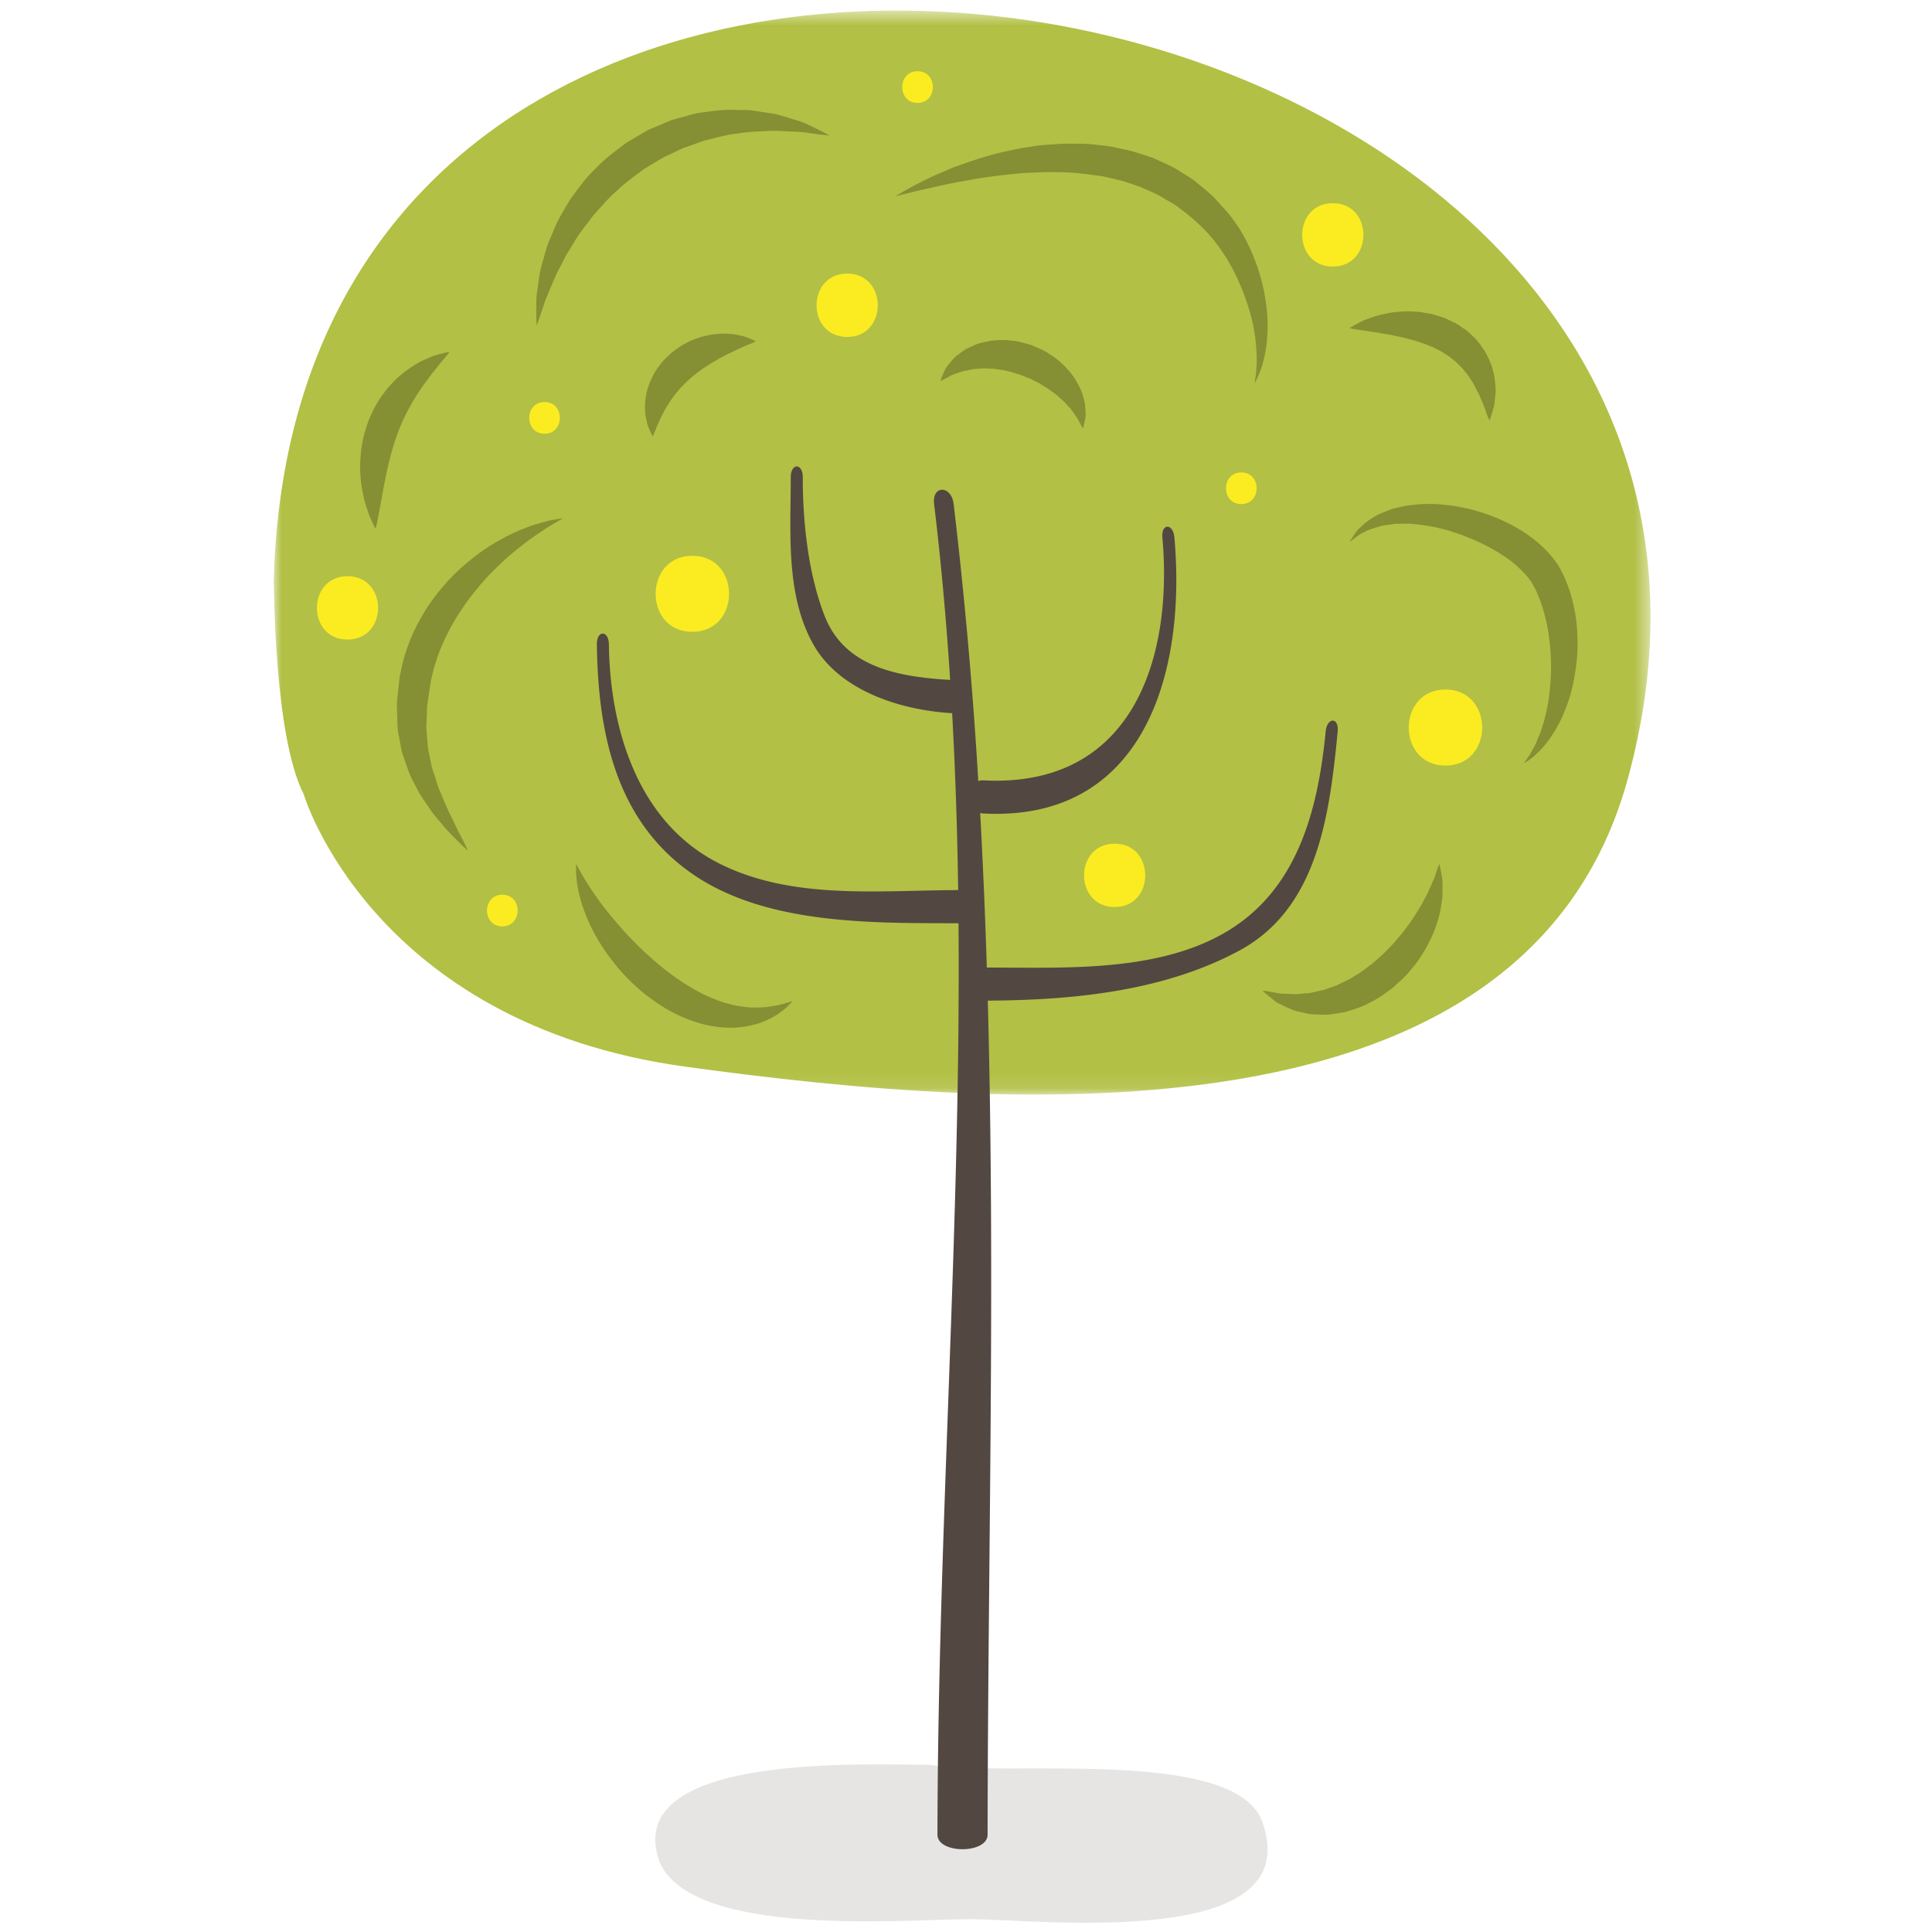 <svg width="120" height="120" viewBox="0 0 120 120" xmlns="http://www.w3.org/2000/svg" xmlns:xlink="http://www.w3.org/1999/xlink"><defs><path id="a" d="M0 .574h85.513v67.33H0z"/></defs><g fill="none" fill-rule="evenodd"><path d="M57.834 109.619c4.355.798 19.005-1.198 20.59 3.594 2.771 7.988-13.86 5.99-18.215 5.99-3.96 0-17.28 1.2-19.26-3.594-2.376-6.79 12.925-5.99 16.885-5.99" fill="#E7E5E3"/><g transform="translate(17 .081)"><mask id="b" fill="#fff"><use xlink:href="#a"/></mask><path d="M0 36.177C1.286-21.23 98.259-3.373 84.102 48.304 77.798 71.321 45.93 68.968 25.573 66.172 6.062 63.492 1.838 49.199 1.87 49.259 0 45.633.042 36.184 0 36.177" fill="#B2C045" mask="url(#b)"/></g><path d="M55.625 12.184s.433-.269 1.213-.692c.399-.192.879-.46 1.453-.697l.914-.39 1.04-.37c.73-.242 1.532-.498 2.408-.668a14.9 14.9 0 0 1 1.352-.25c.463-.09.945-.123 1.437-.152.49-.048.995-.044 1.506-.037.512-.017 1.032.052 1.554.111.524.042 1.044.195 1.57.29.522.131 1.036.314 1.552.48.492.238 1.005.434 1.472.714l.692.433c.235.136.45.3.654.477.413.343.843.664 1.177 1.072l.525.576.13.143c.078.09.084.107.129.164l.213.285c.632.856 1.043 1.728 1.366 2.589a11.5 11.5 0 0 1 .635 2.48c.125.781.139 1.51.093 2.148a7.641 7.641 0 0 1-.264 1.623 5.664 5.664 0 0 1-.364.982l-.162.329.054-.362c.048-.23.064-.578.085-1.006a11.02 11.02 0 0 0-.545-3.466 14.922 14.922 0 0 0-.876-2.139 11.878 11.878 0 0 0-1.37-2.09 11.97 11.97 0 0 0-1.975-1.805c-.34-.3-.77-.475-1.148-.73-.392-.233-.83-.385-1.241-.588-.437-.148-.868-.315-1.315-.437-.456-.09-.896-.24-1.36-.284-.913-.131-1.833-.24-2.734-.225-.45-.01-.893.005-1.332.03a13.69 13.69 0 0 0-1.282.09 37.87 37.87 0 0 0-2.36.312c-.73.13-1.403.253-1.998.384-.596.123-1.109.254-1.542.346-.858.22-1.356.33-1.356.33zM83.822 33.66l.162-.255c.12-.158.232-.421.538-.669.273-.292.665-.55 1.146-.806l.804-.32c.292-.073.606-.144.935-.209.327-.031.675-.084 1.032-.098.354.005.73-.01 1.105.037.375.042.767.07 1.155.157l.592.118.59.173a10.9 10.9 0 0 1 2.361 1.017 8 8 0 0 1 2.144 1.764l.225.3.11.151.056.076.048.084.009.017.018.034.283.548c.19.431.376.913.478 1.331.244.862.352 1.727.366 2.556.035.83-.063 1.624-.185 2.365-.135.74-.319 1.427-.573 2.033a7.831 7.831 0 0 1-.809 1.584 4.632 4.632 0 0 1-.436.597 3.53 3.53 0 0 1-.422.46c-.255.275-.501.441-.665.555l-.247.17.168-.251a4.89 4.89 0 0 0 .432-.708c.089-.152.175-.325.249-.526.076-.199.182-.395.247-.632.073-.232.164-.468.215-.737.063-.263.142-.531.182-.826.06-.288.098-.592.124-.908.044-.312.053-.64.076-.972.015-.67-.006-1.373-.097-2.086a10.634 10.634 0 0 0-.454-2.129c-.105-.368-.244-.64-.373-.965l-.291-.544-.26-.337a7.009 7.009 0 0 0-1.61-1.378 12.13 12.13 0 0 0-1.948-1.003l-.496-.201-.5-.164c-.327-.125-.658-.193-.98-.277a11.955 11.955 0 0 0-1.844-.263l-.827.015-.74.1c-.449.124-.858.23-1.147.4-.32.125-.545.335-.702.445l-.244.177zm0-13.279s.176-.117.49-.283c.159-.08.343-.19.584-.267.235-.082.51-.2.811-.266.302-.064.632-.156.992-.18a5.93 5.93 0 0 1 1.145-.028c.201 0 .406.026.613.066.207.039.42.058.628.127.21.065.423.125.632.2.207.087.411.191.616.289.207.091.389.243.58.368.196.12.366.277.529.44.345.3.599.685.83 1.044.2.384.375.757.458 1.133.119.366.131.726.158 1.046.032.32-.033.616-.052.868-.014.252-.094.469-.14.643a5.09 5.09 0 0 1-.186.538s-.09-.198-.206-.526c-.06-.163-.12-.36-.217-.573-.103-.211-.174-.456-.31-.692-.13-.238-.238-.5-.414-.735-.14-.253-.342-.473-.523-.706-.214-.21-.412-.432-.663-.61a2.356 2.356 0 0 0-.374-.268c-.135-.078-.252-.18-.403-.24-.143-.07-.281-.15-.427-.217-.154-.054-.302-.121-.453-.183-.311-.098-.616-.223-.937-.292l-.47-.124c-.157-.032-.313-.057-.465-.093-.304-.079-.603-.103-.88-.162-.279-.055-.531-.082-.765-.126l-.624-.09a6.027 6.027 0 0 1-.557-.101zm-25.41 3.279s.061-.193.197-.503l.114-.256c.054-.09.134-.178.212-.28.16-.201.358-.451.617-.624.126-.097.263-.194.408-.295.152-.078.316-.15.486-.229.338-.175.725-.225 1.125-.315.398-.026.825-.073 1.24-.001.426.025.832.158 1.243.274.388.172.792.317 1.133.564.363.208.67.49.957.762.273.29.52.59.703.905.18.322.34.62.417.935.042.153.087.295.118.432l.032.407c.027.249.018.464-.024.642a3.924 3.924 0 0 1-.126.532s-.111-.182-.26-.465c-.06-.145-.183-.302-.305-.475l-.19-.269-.25-.265c-.148-.192-.362-.358-.561-.54-.202-.179-.445-.34-.68-.506-.13-.072-.253-.152-.378-.232-.124-.082-.273-.132-.403-.208-.264-.152-.561-.244-.842-.365-.293-.087-.582-.196-.877-.246-.294-.086-.58-.09-.869-.144-.274.015-.567-.046-.823.004l-.395.028-.362.08c-.254.038-.446.114-.643.18a63.32 63.32 0 0 1-.285.098l-.245.135c-.297.162-.484.24-.484.24zM51.527 8.414s-.402-.032-1.092-.126A8.436 8.436 0 0 0 49.2 8.17c-.473-.004-.976-.08-1.552-.03-.57.023-1.178.04-1.812.15-.638.052-1.284.255-1.953.407-.333.082-.653.23-.988.337l-.5.176-.483.233c-.318.164-.661.285-.966.484l-.93.563c-.582.437-1.186.848-1.697 1.358-.556.462-.994 1.025-1.47 1.53-.394.566-.86 1.067-1.169 1.634l-.495.801-.405.788c-.28.503-.462.996-.649 1.43l-.259.615-.177.537c-.216.652-.365 1.034-.365 1.034s-.023-.395-.02-1.102l.005-.59c.016-.21.056-.437.088-.682.068-.49.125-1.055.32-1.638l.26-.929c.114-.313.262-.624.4-.953.251-.67.665-1.305 1.062-1.982.475-.62.932-1.304 1.548-1.865.559-.618 1.254-1.11 1.927-1.619l1.095-.642c.356-.226.766-.347 1.143-.523l.573-.239.594-.164c.395-.099.776-.235 1.168-.286.782-.114 1.535-.213 2.255-.173.357.016.704-.02 1.036.04l.957.15c.609.059 1.158.287 1.632.422.487.127.86.318 1.174.473.628.303.98.499.98.499zM46.937 21.2s-.156.084-.427.192c-.288.109-.619.27-1.022.465a8.22 8.22 0 0 0-.626.315c-.22.098-.427.25-.653.362-.208.148-.436.268-.64.427-.215.142-.408.311-.61.468-.186.173-.381.337-.547.52-.184.173-.324.371-.487.553-.133.198-.295.382-.403.584-.136.192-.236.392-.337.583-.115.187-.18.377-.266.546-.08.17-.145.326-.193.457a5.632 5.632 0 0 1-.183.43s-.09-.146-.208-.424c-.06-.139-.135-.312-.167-.518-.04-.205-.11-.446-.102-.71a3.573 3.573 0 0 1 .06-.862c.041-.311.156-.62.28-.943.15-.304.304-.637.536-.914.207-.301.479-.548.743-.802.292-.217.577-.444.897-.598.305-.182.638-.287.949-.398.322-.078.63-.164.93-.18a4.02 4.02 0 0 1 .838-.014c.253.008.497.06.703.108.21.035.376.099.509.157.27.11.426.196.426.196zM34.969 32.184l-.251.153c-.162.1-.416.233-.709.426-.297.186-.645.42-1.038.7-.201.132-.399.296-.61.464-.212.162-.432.335-.651.53a9.524 9.524 0 0 0-.671.611c-.23.21-.456.44-.685.678-.458.474-.889 1.017-1.316 1.58-.41.578-.812 1.185-1.147 1.837-.332.65-.638 1.326-.84 2.03-.124.347-.196.704-.278 1.058l-.016.066-.008.034.007-.042-.002.009-.002.018-.02.15-.044.296-.088.59c-.025.192-.069.4-.078.577l-.016.513c-.002.342-.056.676-.005 1.021.03.345.06.684.087 1.016l.194.966c.056.319.196.607.277.905.083.298.175.585.3.85.227.537.428 1.043.654 1.474.214.436.388.83.559 1.14.325.628.496 1.006.496 1.006s-.306-.271-.814-.778a11.35 11.35 0 0 1-.873-.958c-.16-.194-.344-.391-.513-.62l-.51-.741a6.23 6.23 0 0 1-.507-.849c-.153-.308-.34-.616-.463-.966l-.383-1.083c-.107-.377-.158-.779-.239-1.182-.1-.399-.076-.837-.098-1.27l-.016-.66c.005-.213.037-.396.054-.597l.062-.594.033-.297.018-.15.012-.088.009-.04.017-.08c.091-.429.175-.863.316-1.278a11.19 11.19 0 0 1 1.053-2.373c.423-.742.936-1.405 1.464-2.008a12.975 12.975 0 0 1 1.682-1.566c.568-.456 1.144-.83 1.698-1.13a10.428 10.428 0 0 1 1.546-.728c.467-.192.899-.31 1.25-.402.345-.107.625-.127.813-.17l.29-.048zM27.92 21.856s-.123.179-.36.457c-.12.136-.268.309-.413.497-.145.196-.319.384-.485.625-.171.233-.363.47-.533.741-.19.255-.352.546-.531.83-.157.299-.34.59-.478.911-.155.312-.282.642-.416.97-.114.337-.236.67-.33 1.015-.108.337-.177.686-.268 1.02a43.508 43.508 0 0 0-.38 1.915l-.267 1.436c-.068.356-.129.567-.129.567s-.109-.185-.26-.522a4.642 4.642 0 0 1-.242-.618c-.08-.243-.18-.518-.24-.828a8.506 8.506 0 0 1-.214-2.164c.029-.402.045-.825.144-1.245.066-.426.21-.845.345-1.266.176-.407.345-.819.583-1.188a3.56 3.56 0 0 1 .359-.54c.13-.17.247-.346.393-.495a6.783 6.783 0 0 1 1.727-1.402c.267-.171.564-.275.8-.38.236-.113.45-.161.627-.209.354-.093.568-.127.568-.127zm7.87 31.804l.102.187c.059.123.16.303.282.516.116.214.286.471.465.758.185.286.407.598.649.933.99 1.322 2.441 2.956 4.118 4.248.417.322.846.628 1.282.895.438.262.874.513 1.315.701.438.198.873.356 1.297.461.424.12.835.171 1.226.212.387.015.753.01 1.082-.022.324-.047.619-.089.857-.154.245-.048.429-.118.562-.154l.206-.057-.147.154c-.101.09-.232.262-.447.408l-.354.263c-.136.086-.29.166-.455.26-.168.082-.355.156-.553.242-.201.071-.42.125-.65.185-.462.09-.984.168-1.53.13a6.768 6.768 0 0 1-1.684-.286 8.486 8.486 0 0 1-1.67-.685c-.546-.278-1.05-.633-1.542-.998-1.94-1.506-3.308-3.576-3.906-5.275a7.727 7.727 0 0 1-.349-1.175 6.127 6.127 0 0 1-.145-.934c-.032-.263-.02-.463-.019-.6l.008-.213zm42.623 7.869s.263.027.708.11l.366.071c.135.011.27.012.415.02.29.006.588.04.942-.013l.528-.04.549-.126.28-.056c.094-.028.187-.068.28-.1l.57-.202c.37-.195.761-.346 1.124-.597.38-.206.722-.502 1.083-.759.33-.305.685-.581.983-.917.323-.31.591-.659.876-.985.25-.346.518-.677.727-1.016.209-.34.431-.66.58-.981l.248-.456.189-.429c.113-.273.24-.515.294-.724.138-.416.242-.67.242-.67s.068.247.147.707c.051.232.062.511.055.836-.003.163 0 .339-.008.524l-.085.57c-.05.408-.184.822-.328 1.268-.149.443-.37.884-.609 1.337-.27.432-.542.893-.908 1.293-.327.434-.756.789-1.16 1.167-.456.32-.89.672-1.4.9-.477.279-1.015.429-1.516.588-.26.055-.52.095-.773.13-.25.045-.5.058-.745.04-.244-.009-.478-.013-.703-.03l-.64-.144c-.404-.07-.764-.263-1.065-.408-.149-.076-.295-.133-.407-.211l-.293-.233a9.278 9.278 0 0 1-.546-.464z" fill="#858F34"/><path d="M43.003 39.244c3.038 0 3.043-4.721 0-4.721-3.038 0-3.043 4.721 0 4.721zm39.78-22.688c2.533 0 2.537-3.935 0-3.935-2.531 0-2.535 3.935 0 3.935zM89.78 47.55c3.038 0 3.043-4.722 0-4.722-3.038 0-3.044 4.722 0 4.722zm-68.197-7.826c2.532 0 2.536-3.934 0-3.934-2.532 0-2.536 3.934 0 3.934zM52.62 20.928c2.532 0 2.536-3.935 0-3.935-2.532 0-2.536 3.935 0 3.935zm16.612 35.41c2.532 0 2.536-3.935 0-3.935-2.531 0-2.535 3.934 0 3.934zm7.87-25.028c1.265 0 1.267-1.967 0-1.967-1.266 0-1.269 1.967 0 1.967zM56.991 6.392c1.265 0 1.268-1.967 0-1.967-1.266 0-1.269 1.967 0 1.967zM31.2 57.539c1.265 0 1.268-1.967 0-1.967-1.266 0-1.269 1.967 0 1.967zm2.622-30.6c1.266 0 1.269-1.968 0-1.968-1.265 0-1.268 1.967 0 1.967z" fill="#FBEC21"/><path d="M61.353 62.152c.47 17.26.011 34.553-.012 51.802 0 1.206-3.116 1.206-3.114 0 .024-18.851 1.46-37.756 1.309-56.61-5.363-.011-12 .105-16.586-3.103-4.713-3.298-5.808-8.759-5.877-14.21-.012-.904.734-.903.746 0 .066 5.167 1.757 11.03 6.84 13.595 4.53 2.286 9.882 1.67 14.854 1.661a267.94 267.94 0 0 0-.373-10.991h-.011c-3.059-.176-6.987-1.326-8.643-4.327-1.697-3.075-1.372-6.933-1.37-10.32 0-.904.747-.904.746 0-.001 2.765.333 6.006 1.37 8.636 1.267 3.218 4.693 3.761 7.784 3.946-.235-3.644-.56-7.285-.997-10.922-.143-1.195 1.073-1.18 1.214 0a296.16 296.16 0 0 1 1.531 17.213.507.507 0 0 1 .266-.055c9.228.512 11.845-7.431 11.168-15.08-.08-.901.667-.894.746 0 .752 8.501-1.94 17.69-11.914 17.138a.553.553 0 0 1-.15-.03c.177 3.199.311 6.399.413 9.6 4.686.005 10.265.29 14.498-2.004 4.737-2.566 6.057-7.634 6.549-12.66.087-.892.834-.9.746 0-.499 5.092-1.195 10.949-6.089 13.6-4.716 2.555-10.414 3.092-15.644 3.12z" fill="#534741"/></g></svg>